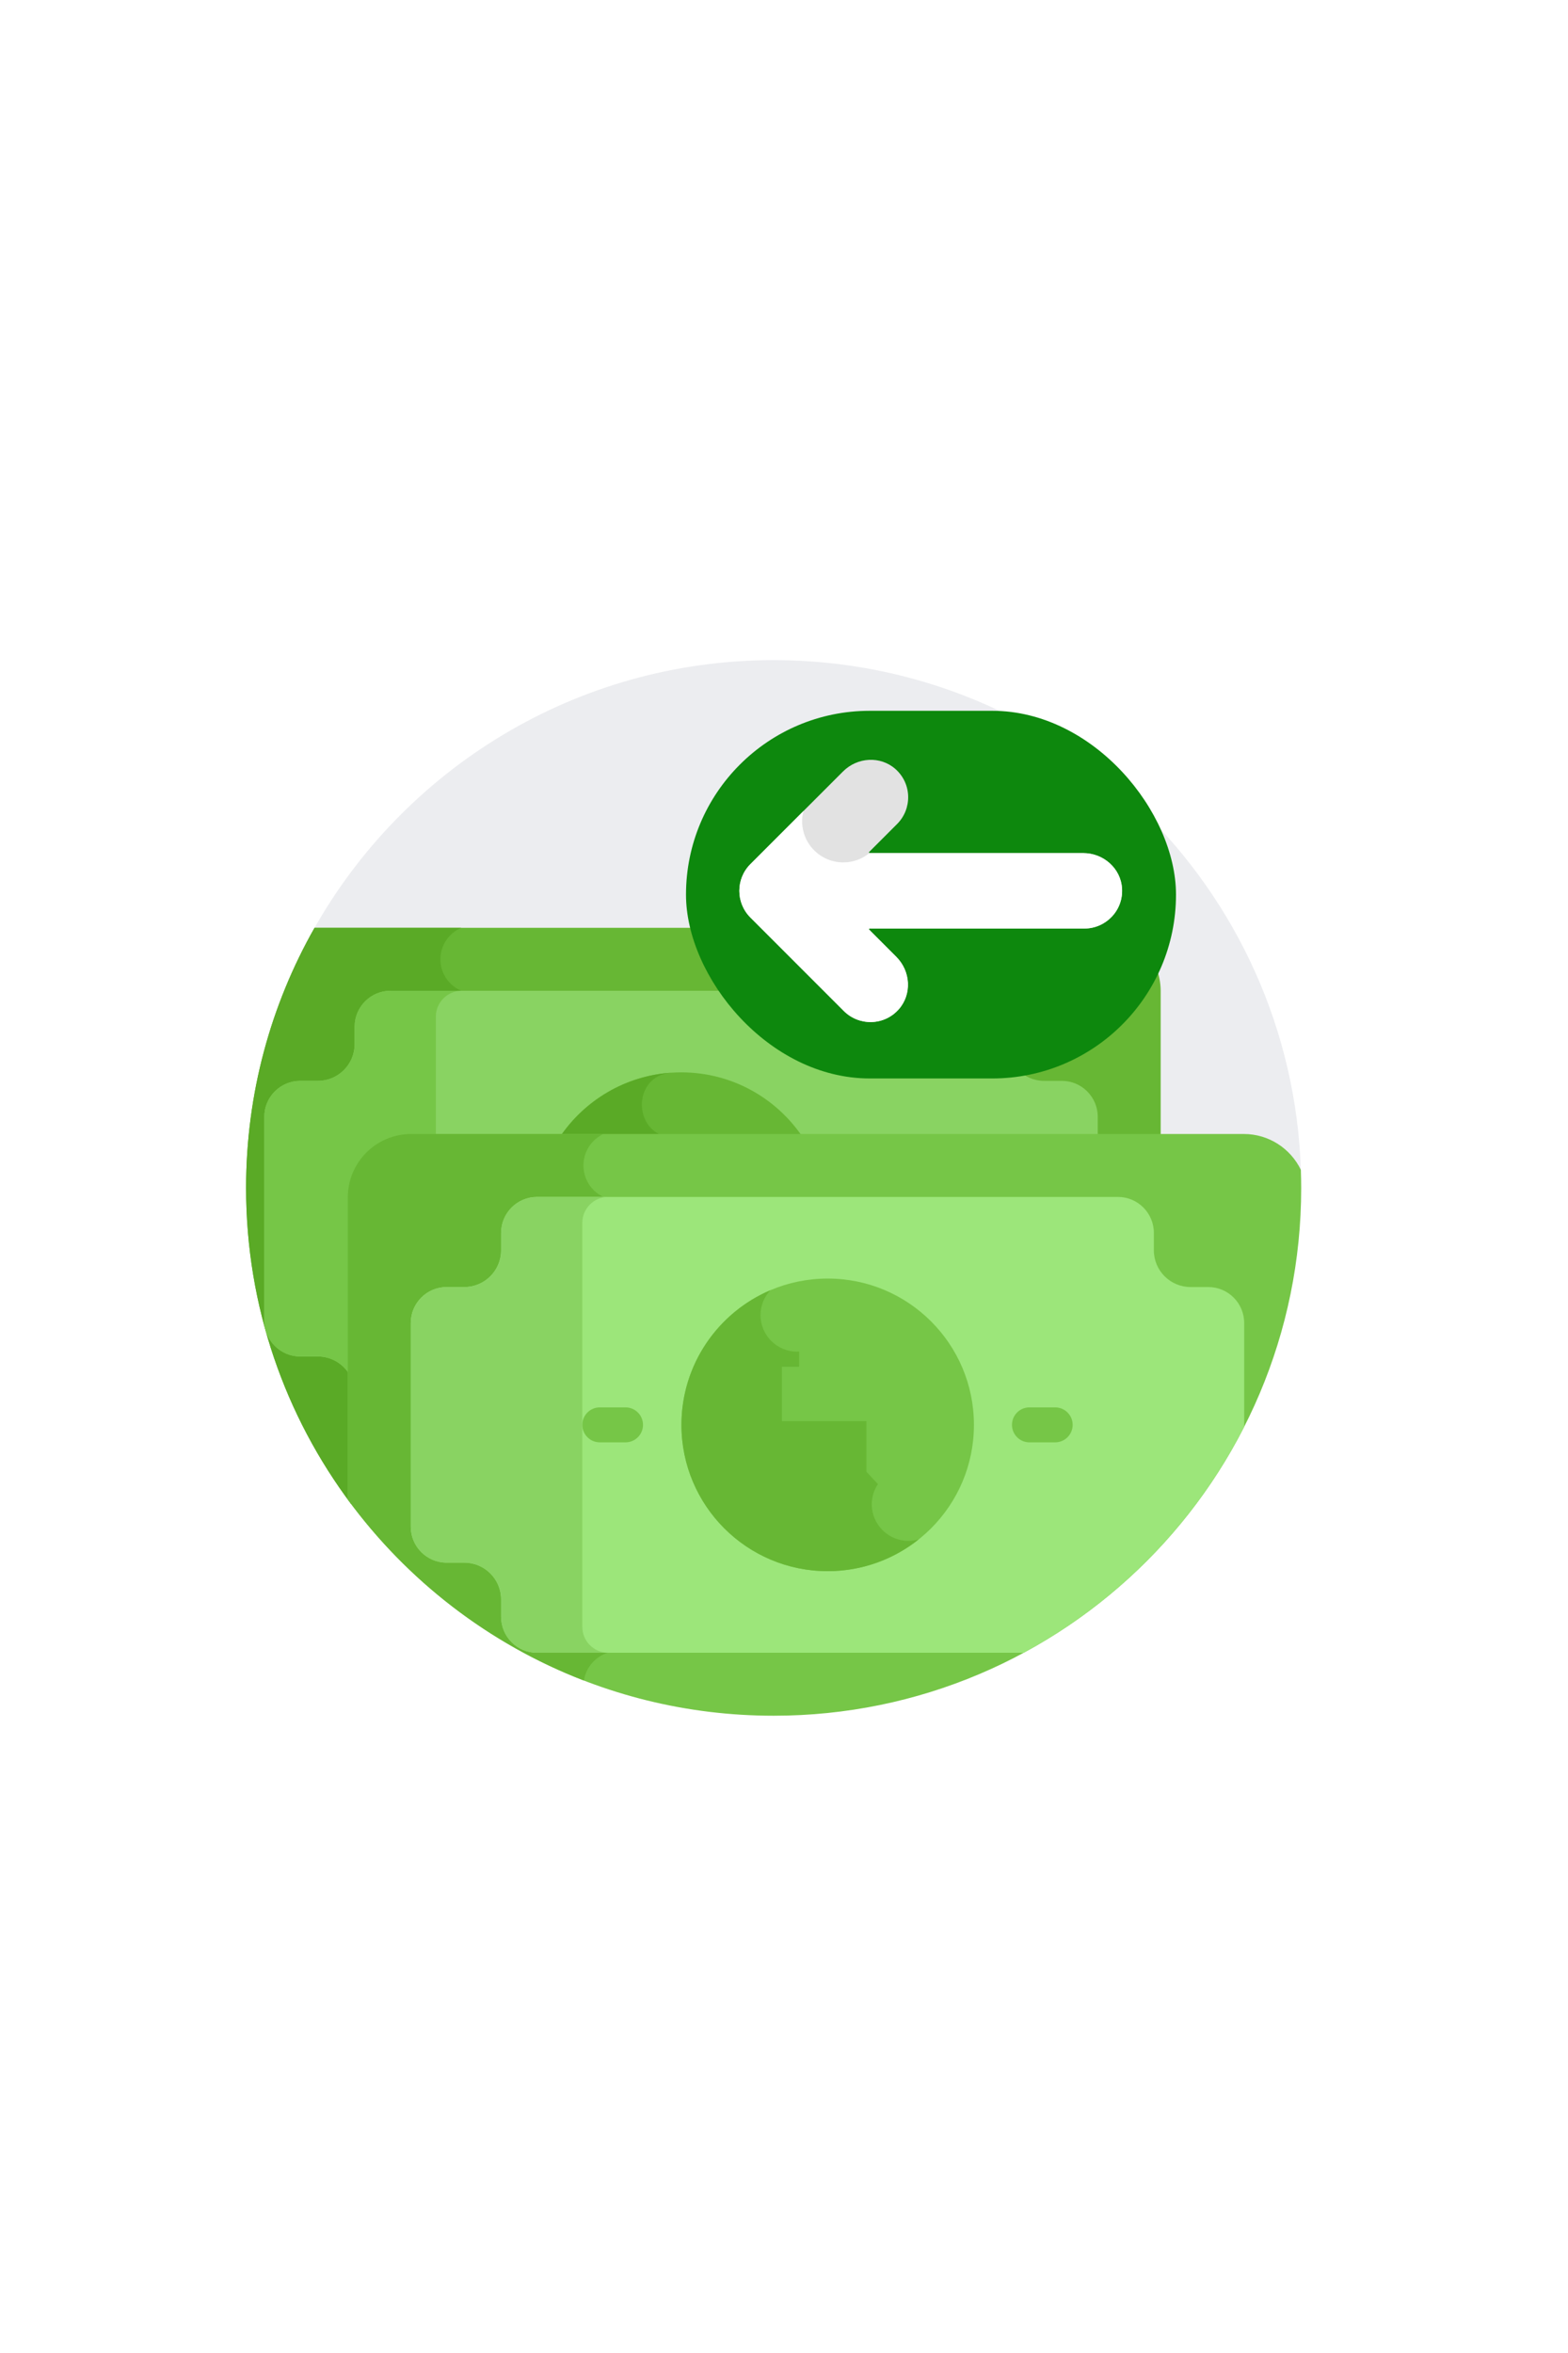 <svg width="64" height="96" viewBox="0 0 64 96" fill="none" xmlns="http://www.w3.org/2000/svg">
<g filter="url(#filter0_dd)">
<circle cx="32" cy="48" r="25" fill="white"/>
</g>
<mask id="mask0" mask-type="alpha" maskUnits="userSpaceOnUse" x="7" y="23" width="50" height="50">
<circle cx="32" cy="48" r="25" fill="white"/>
</mask>
<g mask="url(#mask0)">
<path d="M53.008 47.816C53.039 47.818 53.069 47.821 53.1 47.823C52.759 36.229 43.254 26.933 31.577 26.933C23.501 26.933 16.465 31.38 12.78 37.958C13.533 38.349 28.66 46.068 53.008 47.816Z" fill="#ECEDF0"/>
<path d="M47.375 46.409V40.438C47.375 39.011 46.218 37.854 44.79 37.854C43.618 37.854 20.049 37.854 12.838 37.854C11.06 40.986 10.044 44.608 10.044 48.467C10.044 53.309 11.643 57.778 14.34 61.374V48.851C14.34 47.505 15.435 46.409 16.782 46.409H47.375Z" fill="#67B734"/>
<path d="M19.602 40.512C18.733 40.657 17.976 39.984 17.976 39.138C17.976 38.561 18.327 38.066 18.827 37.854C16.382 37.854 14.282 37.854 12.838 37.854C11.06 40.986 10.044 44.608 10.044 48.467C10.044 53.309 11.643 57.778 14.34 61.374V48.851C14.34 47.505 15.435 46.409 16.782 46.409H19.602V40.512Z" fill="#5AAA26"/>
<path d="M14.34 48.851C14.34 47.504 15.435 46.409 16.782 46.409H44.806V45.565C44.806 44.755 44.149 44.098 43.339 44.098H42.619C41.791 44.098 41.119 43.427 41.119 42.598V41.889C41.119 41.079 40.462 40.422 39.652 40.422C38.522 40.422 17.178 40.422 15.942 40.422C15.132 40.422 14.475 41.079 14.475 41.889V42.598C14.475 43.427 13.804 44.098 12.975 44.098H12.255C11.445 44.098 10.788 44.755 10.788 45.565V53.877C10.788 54.686 11.445 55.343 12.255 55.343H12.975C13.582 55.343 14.104 55.704 14.34 56.223V48.851Z" fill="#89D362"/>
<rect x="28" y="29" width="20" height="15" rx="7.5" fill="#0D880D"/>
<path d="M12.976 55.343C13.571 55.343 14.101 55.697 14.34 56.223V48.851C14.34 47.504 15.435 46.409 16.782 46.409H17.79V41.477C17.79 40.897 18.265 40.422 18.845 40.422C17.273 40.422 16.193 40.422 15.942 40.422C15.136 40.422 14.475 41.075 14.475 41.889V42.598C14.475 43.444 13.782 44.098 12.976 44.098H12.255C11.445 44.098 10.788 44.755 10.788 45.565V53.877C10.788 54.685 11.443 55.343 12.255 55.343H12.976Z" fill="#76C647"/>
<path d="M32.772 46.409C31.701 44.807 29.877 43.751 27.805 43.751C25.734 43.751 23.909 44.807 22.838 46.409H32.772Z" fill="#67B734"/>
<path d="M27.42 43.764C25.509 43.885 23.842 44.907 22.839 46.409H27.525C25.828 46.409 25.726 43.871 27.42 43.764Z" fill="#5AAA26"/>
<path d="M53.11 48.467C53.11 48.219 53.104 47.973 53.096 47.728C52.678 46.863 51.793 46.266 50.768 46.266C49.413 46.266 18.14 46.266 16.782 46.266C15.354 46.266 14.197 47.423 14.197 48.85V61.18C18.115 66.527 24.44 70 31.577 70C43.469 70 53.11 60.359 53.11 48.467Z" fill="#76C647"/>
<path d="M25.006 48.953C24.33 48.842 23.814 48.257 23.814 47.55C23.814 46.983 24.147 46.494 24.627 46.266C20.369 46.266 17.194 46.266 16.782 46.266C15.354 46.266 14.197 47.423 14.197 48.85V61.18C16.617 64.481 19.954 67.068 23.833 68.564C23.927 67.959 24.402 67.481 25.006 67.382V48.953Z" fill="#67B734"/>
<path d="M50.783 58.211V53.977C50.783 53.167 50.127 52.51 49.317 52.51H48.596C47.768 52.51 47.096 51.839 47.096 51.011V50.301C47.096 49.491 46.44 48.834 45.63 48.834C44.5 48.834 23.155 48.834 21.92 48.834C21.11 48.834 20.453 49.491 20.453 50.301V51.011C20.453 51.839 19.781 52.51 18.953 52.51H18.232C17.422 52.51 16.766 53.167 16.766 53.977V62.289C16.766 63.099 17.422 63.755 18.232 63.755H18.953C19.781 63.755 20.453 64.427 20.453 65.255V65.965C20.453 66.775 21.11 67.431 21.92 67.431H41.783C45.642 65.35 48.794 62.125 50.783 58.211Z" fill="#9CE67A"/>
<path d="M39.752 58.133C39.752 61.43 37.08 64.103 33.783 64.103C30.486 64.103 27.814 61.43 27.814 58.133C27.814 54.836 30.486 52.164 33.783 52.164C37.08 52.164 39.752 54.836 39.752 58.133Z" fill="#76C647"/>
<path d="M35.582 61.374C35.582 61.07 35.675 60.786 35.834 60.549L35.364 60.047V57.981H31.915V55.762H32.618V55.142C32.589 55.144 32.561 55.147 32.532 55.147C31.712 55.147 31.041 54.475 31.041 53.655C31.041 53.263 31.195 52.906 31.445 52.639C29.31 53.549 27.814 55.666 27.814 58.133C27.814 61.43 30.486 64.102 33.783 64.102C35.188 64.102 36.48 63.615 37.5 62.803C37.364 62.843 37.221 62.866 37.074 62.866C36.253 62.866 35.582 62.194 35.582 61.374Z" fill="#67B734"/>
<path d="M30.627 35.257L34.409 31.475C34.999 30.884 35.937 30.839 36.543 31.371C37.228 31.973 37.233 33.002 36.618 33.617L35.476 34.759C35.473 34.763 35.463 34.772 35.47 34.789C35.477 34.806 35.491 34.806 35.495 34.806H44.214C45.049 34.806 45.745 35.437 45.797 36.243C45.855 37.152 45.131 37.883 44.261 37.883H35.495C35.491 37.883 35.477 37.883 35.47 37.9C35.463 37.917 35.473 37.927 35.476 37.93L36.584 39.039C37.175 39.629 37.221 40.567 36.688 41.174C36.087 41.858 35.057 41.864 34.442 41.248L30.627 37.433C30.027 36.833 30.027 35.857 30.627 35.257Z" fill="#E2E2E2"/>
<path d="M43.068 58.846H42.018C41.624 58.846 41.305 58.527 41.305 58.133C41.305 57.739 41.624 57.419 42.018 57.419H43.068C43.462 57.419 43.782 57.739 43.782 58.133C43.782 58.527 43.462 58.846 43.068 58.846Z" fill="#76C647"/>
<path d="M25.532 58.846H24.482C24.087 58.846 23.768 58.527 23.768 58.133C23.768 57.739 24.087 57.419 24.482 57.419H25.532C25.925 57.419 26.245 57.739 26.245 58.133C26.245 58.527 25.925 58.846 25.532 58.846Z" fill="#76C647"/>
<path d="M45.797 36.242C45.745 35.437 45.049 34.806 44.214 34.806H35.495C35.493 34.806 35.489 34.806 35.486 34.804C35.196 35.043 34.825 35.185 34.42 35.185C33.493 35.185 32.74 34.434 32.74 33.506C32.74 33.361 32.761 33.222 32.795 33.088L30.627 35.257C30.027 35.857 30.027 36.833 30.627 37.432L34.442 41.248C35.057 41.864 36.087 41.858 36.688 41.174C37.221 40.567 37.175 39.629 36.584 39.038L35.476 37.93C35.473 37.927 35.463 37.917 35.47 37.9C35.477 37.883 35.491 37.883 35.495 37.883H44.261C45.131 37.883 45.855 37.152 45.797 36.242Z" fill="white"/>
<path d="M23.768 66.376V49.889C23.768 49.309 24.242 48.834 24.822 48.834C23.251 48.834 22.171 48.834 21.92 48.834C21.11 48.834 20.453 49.491 20.453 50.301V51.011C20.453 51.839 19.781 52.51 18.953 52.51H18.232C17.422 52.51 16.766 53.167 16.766 53.977V62.289C16.766 63.099 17.422 63.755 18.232 63.755H18.953C19.781 63.755 20.453 64.427 20.453 65.255V65.965C20.453 66.775 21.109 67.431 21.92 67.431H24.822C24.242 67.431 23.768 66.956 23.768 66.376Z" fill="#89D362"/>
</g>
<defs>
<filter id="filter0_dd" x="0" y="0" width="64" height="96" filterUnits="userSpaceOnUse" color-interpolation-filters="sRGB">
<feFlood flood-opacity="0" result="BackgroundImageFix"/>
<feColorMatrix in="SourceAlpha" type="matrix" values="0 0 0 0 0 0 0 0 0 0 0 0 0 0 0 0 0 0 127 0"/>
<feMorphology radius="6" operator="erode" in="SourceAlpha" result="effect1_dropShadow"/>
<feOffset dy="16"/>
<feGaussianBlur stdDeviation="6.5"/>
<feColorMatrix type="matrix" values="0 0 0 0 0.822 0 0 0 0 0.827 0 0 0 0 0.842 0 0 0 1 0"/>
<feBlend mode="normal" in2="BackgroundImageFix" result="effect1_dropShadow"/>
<feColorMatrix in="SourceAlpha" type="matrix" values="0 0 0 0 0 0 0 0 0 0 0 0 0 0 0 0 0 0 127 0"/>
<feMorphology radius="6" operator="erode" in="SourceAlpha" result="effect2_dropShadow"/>
<feOffset dy="-16"/>
<feGaussianBlur stdDeviation="6.5"/>
<feColorMatrix type="matrix" values="0 0 0 0 1 0 0 0 0 1 0 0 0 0 1 0 0 0 1 0"/>
<feBlend mode="normal" in2="effect1_dropShadow" result="effect2_dropShadow"/>
<feBlend mode="normal" in="SourceGraphic" in2="effect2_dropShadow" result="shape"/>
</filter>
</defs>
</svg>
